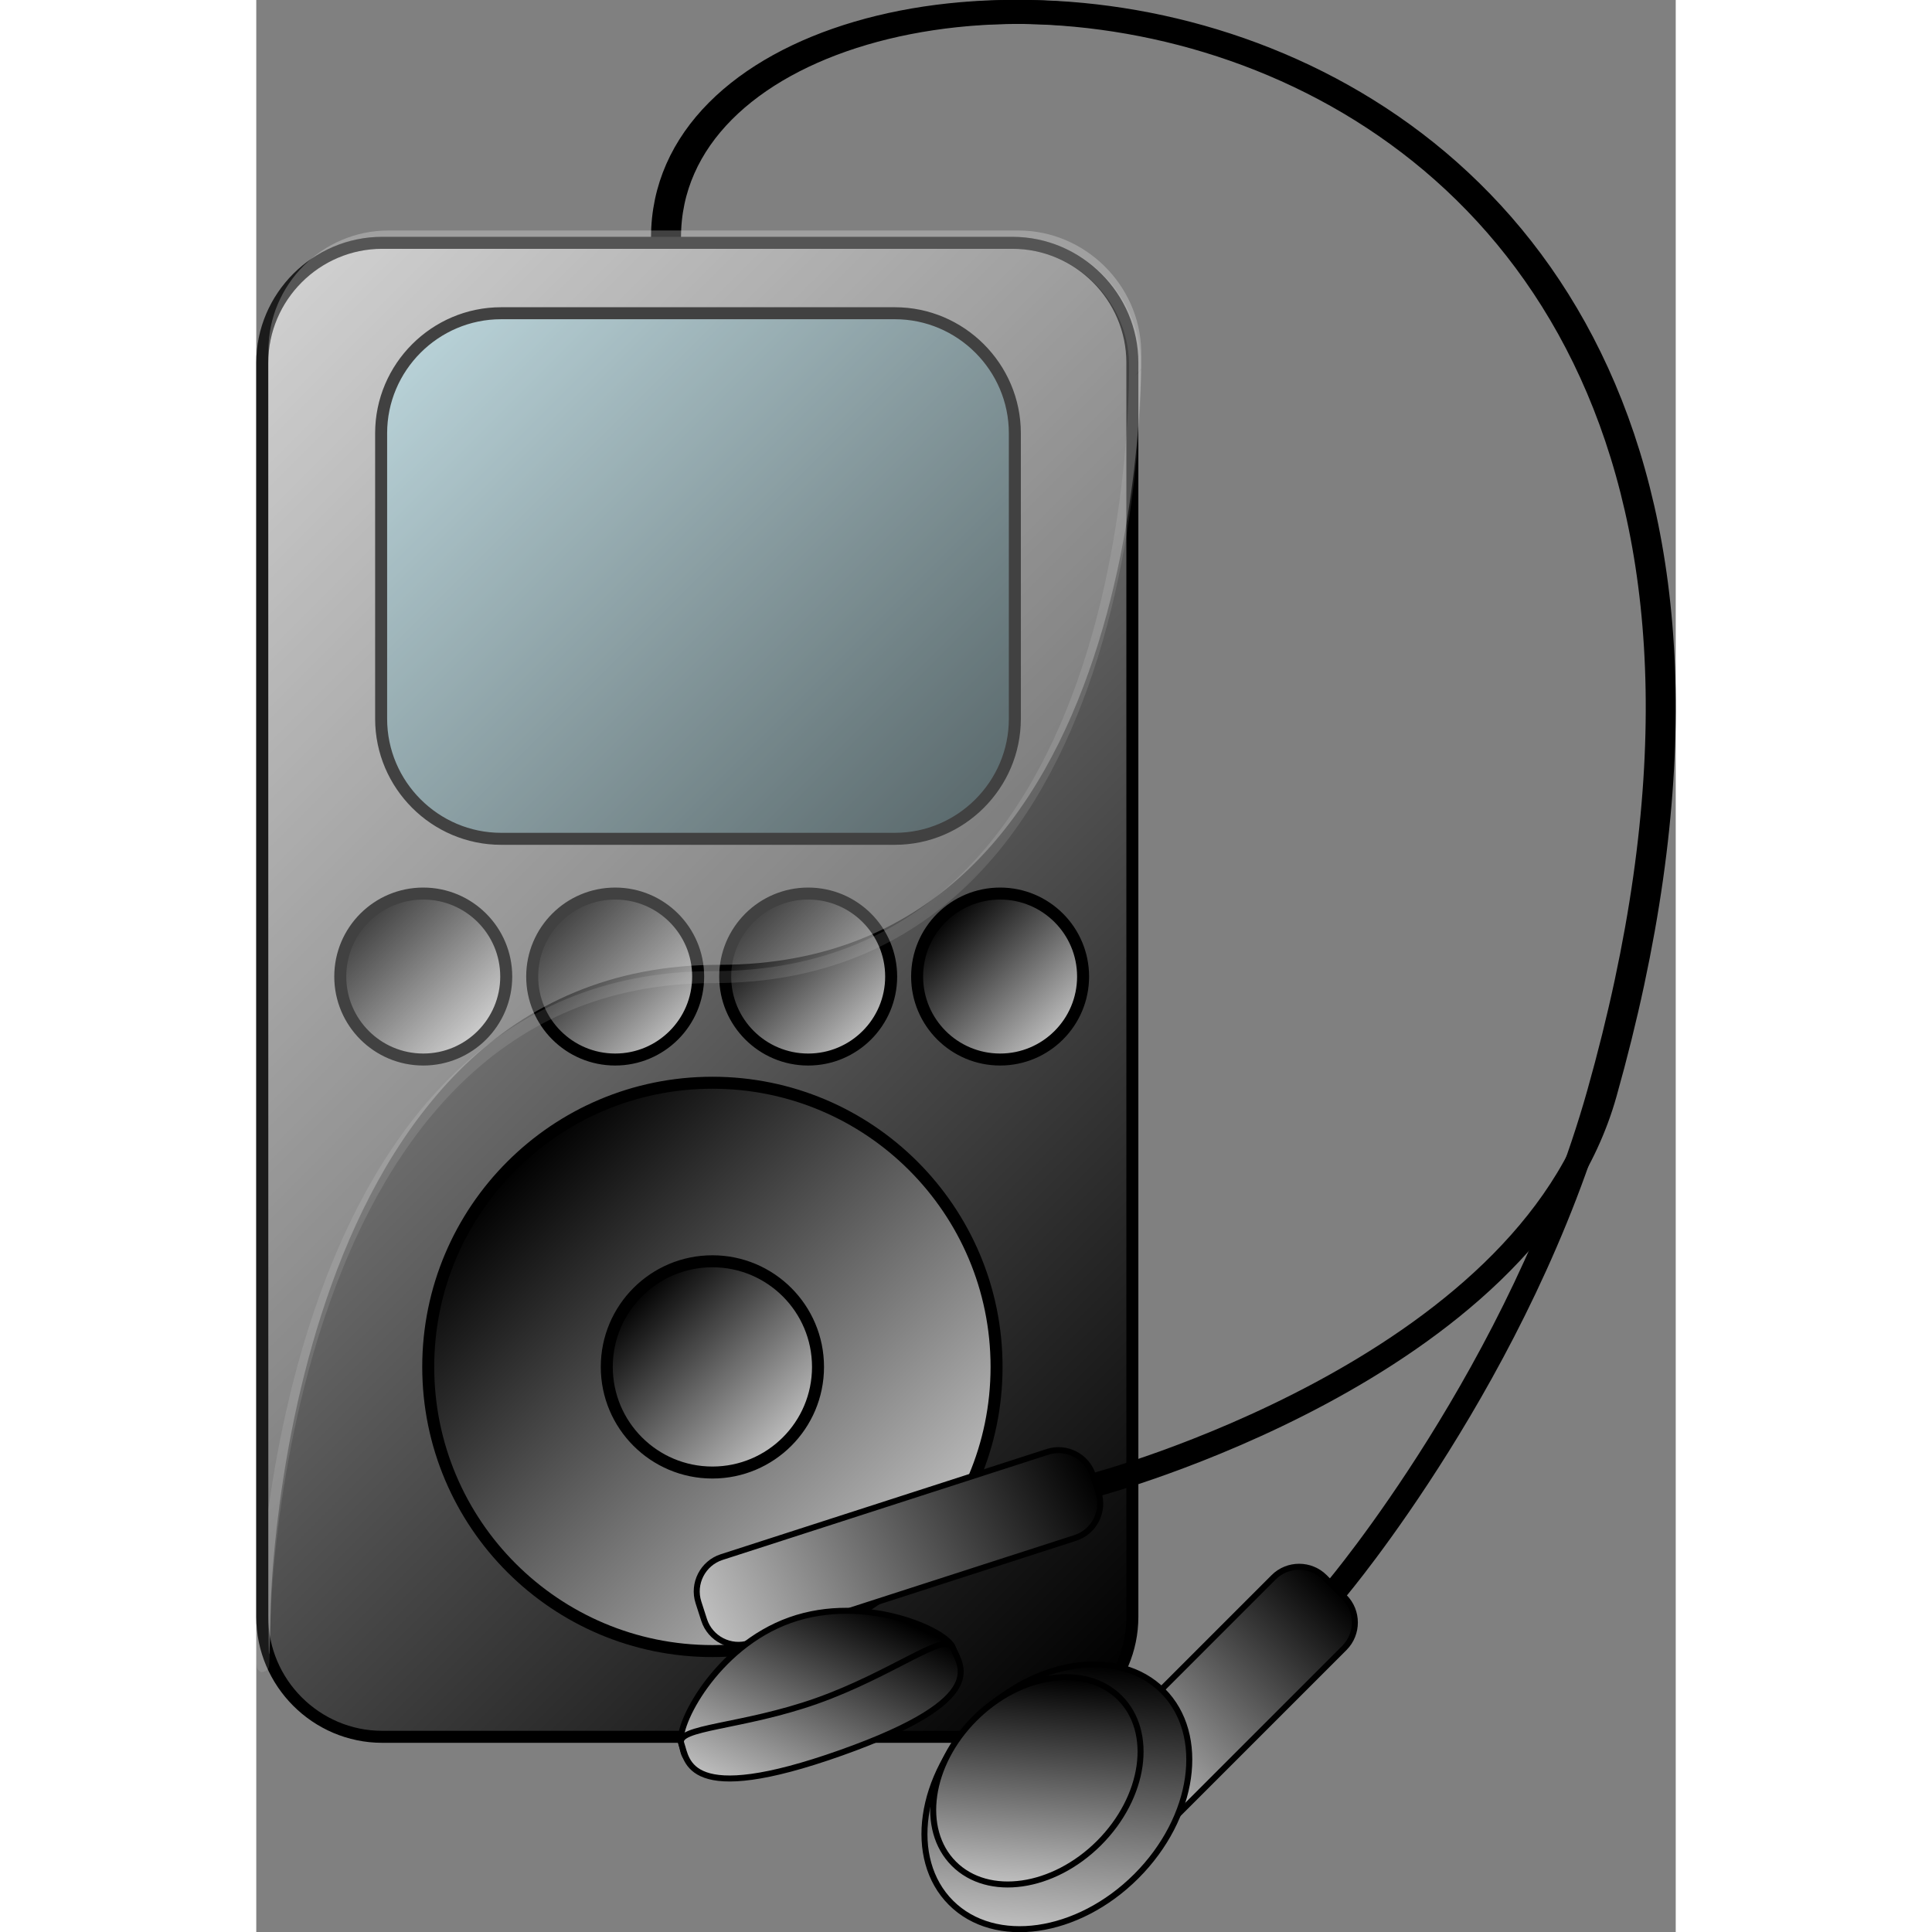 <?xml version="1.0" encoding="UTF-8" standalone="no"?>
<!DOCTYPE svg PUBLIC "-//W3C//DTD SVG 1.0//EN"
"http://www.w3.org/TR/2001/REC-SVG-20010904/DTD/svg10.dtd">
<!-- Created with Sodipodi ("http://www.sodipodi.com/") -->
<svg
   xmlns="http://www.w3.org/2000/svg"
   xmlns:xlink="http://www.w3.org/1999/xlink"
   version="1.0"
   x="0"
   y="0"
   width="60"
   height="60"
   viewBox="0 0 118.336 161.064"
   id="svg602"
   xml:space="preserve"><rect x="0" y="0" width="118.336" height="161.064" fill="#808080" stroke="none"/><defs
   id="defs749" /><g
   style="font-size:12;stroke:#000000;"
   id="g606"><linearGradient
   x1="14.535"
   y1="25.578"
   x2="59.422"
   y2="70.465"
   id="XMLID_1_"
   gradientUnits="userSpaceOnUse"><stop
   style="stop-color:#a3c5cd;stop-opacity:1;"
   offset="0"
   id="stop608" /><stop
   style="stop-color:#203438;stop-opacity:1;"
   offset="1"
   id="stop609" /></linearGradient><path
   d="M 64.726 61.034 C 64.726 66.534 60.226 71.034 54.726 71.034 L 19.229 71.034 C 13.729 71.034 9.229 66.534 9.229 61.034 L 9.229 35.008 C 9.229 29.508 13.729 25.008 19.229 25.008 L 54.726 25.008 C 60.226 25.008 64.726 29.508 64.726 35.008 L 64.726 61.034 z "
   style="fill:url(#XMLID_1_);stroke:none;"
   id="path613" /><path
   d="M 64.726 61.034 C 64.726 66.534 60.226 71.034 54.726 71.034 L 19.229 71.034 C 13.729 71.034 9.229 66.534 9.229 61.034 L 9.229 35.008 C 9.229 29.508 13.729 25.008 19.229 25.008 L 54.726 25.008 C 60.226 25.008 64.726 29.508 64.726 35.008 L 64.726 61.034 z "
   style="fill:none;"
   id="path614" /></g><g
   style="font-size:12;stroke:#000000;"
   id="g617"><linearGradient
   x1="-9.565"
   y1="36.184"
   x2="83.103"
   y2="128.852"
   id="XMLID_2_"
   gradientUnits="userSpaceOnUse"><stop
   style="stop-color:#bfbfbf;stop-opacity:1;"
   offset="0"
   id="stop619" /><stop
   style="stop-color:#000000;stop-opacity:1;"
   offset="1"
   id="stop620" /></linearGradient><path
   d="M 73.037 134.792 C 73.037 140.292 68.537 144.792 63.037 144.792 L 10.5 144.792 C 5 144.792 0.5 140.292 0.5 134.792 L 0.5 30.243 C 0.5 24.743 5 20.243 10.5 20.243 L 63.037 20.243 C 68.537 20.243 73.037 24.743 73.037 30.243 L 73.037 134.792 z M 63.24 36.113 C 63.24 30.613 58.74 26.113 53.24 26.113 L 20.41 26.113 C 14.91 26.113 10.41 30.613 10.41 36.113 L 10.41 59.929 C 10.41 65.429 14.91 69.929 20.41 69.929 L 53.24 69.929 C 58.74 69.929 63.24 65.429 63.24 59.929 L 63.24 36.113 L 63.24 36.113 z "
   style="fill:url(#XMLID_2_);stroke:none;"
   id="path624" /><path
   d="M 73.037 134.792 C 73.037 140.292 68.537 144.792 63.037 144.792 L 10.5 144.792 C 5 144.792 0.5 140.292 0.5 134.792 L 0.5 30.243 C 0.5 24.743 5 20.243 10.5 20.243 L 63.037 20.243 C 68.537 20.243 73.037 24.743 73.037 30.243 L 73.037 134.792 z M 63.24 36.113 C 63.24 30.613 58.74 26.113 53.24 26.113 L 20.41 26.113 C 14.91 26.113 10.41 30.613 10.41 36.113 L 10.41 59.929 C 10.41 65.429 14.91 69.929 20.41 69.929 L 53.24 69.929 C 58.74 69.929 63.24 65.429 63.24 59.929 L 63.24 36.113 L 63.24 36.113 z "
   style="fill:none;"
   id="path625" /></g><g
   style="font-size:12;stroke:#000000;"
   id="g628"><linearGradient
   x1="54.778"
   y1="130.706"
   x2="21.274"
   y2="97.202"
   id="XMLID_3_"
   gradientUnits="userSpaceOnUse"><stop
   style="stop-color:#bfbfbf;stop-opacity:1;"
   offset="0"
   id="stop630" /><stop
   style="stop-color:#000000;stop-opacity:1;"
   offset="1"
   id="stop631" /></linearGradient><path
   d="M 61.716 113.954 C 61.716 100.87 51.11 90.264 38.026 90.264 C 24.942 90.264 14.336 100.87 14.336 113.954 C 14.336 127.038 24.942 137.644 38.026 137.644 C 51.11 137.644 61.716 127.038 61.716 113.954 z "
   style="fill:url(#XMLID_3_);stroke:none;"
   id="path635" /><path
   d="M 61.716 113.954 C 61.716 100.87 51.11 90.264 38.026 90.264 C 24.942 90.264 14.336 100.87 14.336 113.954 C 14.336 127.038 24.942 137.644 38.026 137.644 C 51.11 137.644 61.716 127.038 61.716 113.954 z "
   style="fill:none;"
   id="path636" /></g><g
   style="font-size:12;stroke:#000000;"
   id="g639"><linearGradient
   x1="44.252"
   y1="120.18"
   x2="31.799"
   y2="107.727"
   id="XMLID_4_"
   gradientUnits="userSpaceOnUse"><stop
   style="stop-color:#bfbfbf;stop-opacity:1;"
   offset="0"
   id="stop641" /><stop
   style="stop-color:#000000;stop-opacity:1;"
   offset="1"
   id="stop642" /></linearGradient><path
   d="M 46.831 113.954 C 46.831 109.091 42.889 105.148 38.026 105.148 C 33.163 105.148 29.221 109.09 29.221 113.954 C 29.221 118.818 33.163 122.76 38.026 122.76 C 42.889 122.76 46.831 118.817 46.831 113.954 z "
   style="fill:url(#XMLID_4_);stroke:none;"
   id="path646" /><path
   d="M 46.831 113.954 C 46.831 109.091 42.889 105.148 38.026 105.148 C 33.163 105.148 29.221 109.09 29.221 113.954 C 29.221 118.818 33.163 122.76 38.026 122.76 C 42.889 122.76 46.831 118.817 46.831 113.954 z "
   style="fill:none;"
   id="path647" /></g><g
   style="font-size:12;stroke:#000000;"
   id="g650"><linearGradient
   x1="66.904"
   y1="86.304"
   x2="57.119"
   y2="76.519"
   id="XMLID_5_"
   gradientUnits="userSpaceOnUse"><stop
   style="stop-color:#bfbfbf;stop-opacity:1;"
   offset="0"
   id="stop652" /><stop
   style="stop-color:#000000;stop-opacity:1;"
   offset="1"
   id="stop653" /></linearGradient><path
   d="M 68.929 81.411 C 68.929 77.59 65.831 74.493 62.011 74.493 C 58.19 74.493 55.093 77.591 55.093 81.411 C 55.093 85.231 58.191 88.329 62.011 88.329 C 65.832 88.33 68.929 85.232 68.929 81.411 z "
   style="fill:url(#XMLID_5_);stroke:none;"
   id="path657" /><path
   d="M 68.929 81.411 C 68.929 77.59 65.831 74.493 62.011 74.493 C 58.19 74.493 55.093 77.591 55.093 81.411 C 55.093 85.231 58.191 88.329 62.011 88.329 C 65.832 88.33 68.929 85.232 68.929 81.411 z "
   style="fill:none;"
   id="path658" /></g><g
   style="font-size:12;stroke:#000000;"
   id="g661"><linearGradient
   x1="50.903"
   y1="86.303"
   x2="41.12"
   y2="76.52"
   id="XMLID_6_"
   gradientUnits="userSpaceOnUse"><stop
   style="stop-color:#bfbfbf;stop-opacity:1;"
   offset="0"
   id="stop663" /><stop
   style="stop-color:#000000;stop-opacity:1;"
   offset="1"
   id="stop664" /></linearGradient><path
   d="M 52.929 81.412 C 52.929 77.591 49.831 74.493 46.011 74.493 C 42.19 74.493 39.093 77.591 39.093 81.412 C 39.093 85.232 42.191 88.33 46.011 88.33 C 49.832 88.33 52.929 85.232 52.929 81.412 z "
   style="fill:url(#XMLID_6_);stroke:none;"
   id="path668" /><path
   d="M 52.929 81.412 C 52.929 77.591 49.831 74.493 46.011 74.493 C 42.19 74.493 39.093 77.591 39.093 81.412 C 39.093 85.232 42.191 88.33 46.011 88.33 C 49.832 88.33 52.929 85.232 52.929 81.412 z "
   style="fill:none;"
   id="path669" /></g><g
   style="font-size:12;stroke:#000000;"
   id="g672"><linearGradient
   x1="34.813"
   y1="86.304"
   x2="25.029"
   y2="76.519"
   id="XMLID_7_"
   gradientUnits="userSpaceOnUse"><stop
   style="stop-color:#bfbfbf;stop-opacity:1;"
   offset="0"
   id="stop674" /><stop
   style="stop-color:#000000;stop-opacity:1;"
   offset="1"
   id="stop675" /></linearGradient><path
   d="M 36.839 81.411 C 36.839 77.59 33.741 74.493 29.921 74.493 C 26.1 74.493 23.003 77.591 23.003 81.411 C 23.003 85.231 26.101 88.329 29.921 88.329 C 33.741 88.33 36.839 85.232 36.839 81.411 z "
   style="fill:url(#XMLID_7_);stroke:none;"
   id="path679" /><path
   d="M 36.839 81.411 C 36.839 77.59 33.741 74.493 29.921 74.493 C 26.1 74.493 23.003 77.591 23.003 81.411 C 23.003 85.231 26.101 88.329 29.921 88.329 C 33.741 88.33 36.839 85.232 36.839 81.411 z "
   style="fill:none;"
   id="path680" /></g><g
   style="font-size:12;stroke:#000000;"
   id="g683"><linearGradient
   x1="18.813"
   y1="86.303"
   x2="9.03"
   y2="76.52"
   id="XMLID_8_"
   gradientUnits="userSpaceOnUse"><stop
   style="stop-color:#bfbfbf;stop-opacity:1;"
   offset="0"
   id="stop685" /><stop
   style="stop-color:#000000;stop-opacity:1;"
   offset="1"
   id="stop686" /></linearGradient><path
   d="M 20.839 81.411 C 20.839 77.59 17.741 74.493 13.921 74.493 C 10.1 74.493 7.003 77.591 7.003 81.411 C 7.003 85.231 10.101 88.329 13.921 88.329 C 17.741 88.33 20.839 85.232 20.839 81.411 z "
   style="fill:url(#XMLID_8_);stroke:none;"
   id="path690" /><path
   d="M 20.839 81.411 C 20.839 77.59 17.741 74.493 13.921 74.493 C 10.1 74.493 7.003 77.591 7.003 81.411 C 7.003 85.231 10.101 88.329 13.921 88.329 C 17.741 88.33 20.839 85.232 20.839 81.411 z "
   style="fill:none;"
   id="path691" /></g><g
   style="font-size:12;stroke:#000000;"
   id="g695"><g
   id="g696"><path
   d="M 34.41 19.792 C 34.41 -12.993 141.169 -10.828 112.423 91.181 C 105.91 114.292 69.91 123.792 69.91 123.792 "
   style="fill:none;stroke-width:2;"
   id="path697" /><path
   d="M 33.91 19.792 C 33.91 -12.993 140.669 -10.828 111.923 91.181 C 105.41 114.292 90.077 132.459 90.077 132.459 "
   style="fill:none;stroke-width:2;"
   id="path698" /><g
   id="g699"><linearGradient
   x1="72.507"
   y1="149.696"
   x2="89.888"
   y2="132.316"
   id="XMLID_9_"
   gradientUnits="userSpaceOnUse"><stop
   style="stop-color:#bfbfbf;stop-opacity:1;"
   offset="0"
   id="stop701" /><stop
   style="stop-color:#000000;stop-opacity:1;"
   offset="1"
   id="stop702" /></linearGradient><path
   d="M 76.013 151.483 C 75.023 152.802 75.167 152.927 76.333 151.761 L 90.711 137.383 C 91.878 136.216 91.878 134.307 90.711 133.141 L 89.061 131.49 C 87.894 130.324 85.986 130.324 84.819 131.49 L 74.964 141.346 C 79.91 146.292 76.013 151.483 76.013 151.483 z "
   style="fill:url(#XMLID_9_);stroke:none;"
   id="path706" /><path
   d="M 76.013 151.483 C 75.023 152.802 75.167 152.927 76.333 151.761 L 90.711 137.383 C 91.878 136.216 91.878 134.307 90.711 133.141 L 89.061 131.49 C 87.894 130.324 85.986 130.324 84.819 131.49 L 74.964 141.346 C 79.91 146.292 76.013 151.483 76.013 151.483 z "
   style="fill:none;stroke-width:0.5;"
   id="path707" /></g><linearGradient
   x1="56.519"
   y1="160.011"
   x2="73.892"
   y2="142.638"
   id="XMLID_10_"
   gradientUnits="userSpaceOnUse"
   gradientTransform="matrix(0.593,-0.593,0.707,0.707,-78.912,81.444)"><stop
   style="stop-color:#bfbfbf;stop-opacity:1;"
   offset="0"
   id="stop709" /><stop
   style="stop-color:#000000;stop-opacity:1;"
   offset="1"
   id="stop710" /></linearGradient><path
   d="M 75.577 140.959 C 71.918 137.303 65.001 138.292 60.123 143.169 C 55.244 148.048 54.254 154.966 57.911 158.624 C 61.567 162.28 68.487 161.29 73.366 156.413 C 78.243 151.535 79.232 144.618 75.577 140.959 z "
   style="fill:url(#XMLID_10_);stroke-width:0.5;"
   id="path714" /><linearGradient
   x1="58.121"
   y1="156.005"
   x2="71.726"
   y2="142.401"
   id="XMLID_11_"
   gradientUnits="userSpaceOnUse"
   gradientTransform="matrix(0.593,-0.593,0.707,0.707,-78.912,81.444)"><stop
   style="stop-color:#bfbfbf;stop-opacity:1;"
   offset="0"
   id="stop716" /><stop
   style="stop-color:#000000;stop-opacity:1;"
   offset="1"
   id="stop717" /></linearGradient><path
   d="M 71.994 141.542 C 69.129 138.679 63.712 139.453 59.892 143.272 C 56.072 147.092 55.297 152.51 58.16 155.375 C 61.024 158.238 66.442 157.463 70.263 153.644 C 74.082 149.824 74.856 144.407 71.994 141.542 z "
   style="fill:url(#XMLID_11_);stroke-width:0.5;"
   id="path721" /><g
   id="g722"><linearGradient
   x1="39.08"
   y1="131.523"
   x2="69.048"
   y2="127.383"
   id="XMLID_12_"
   gradientUnits="userSpaceOnUse"
   gradientTransform="matrix(1.084,-0.35,0.316,0.978,-45.942,21.301)"><stop
   style="stop-color:#bfbfbf;stop-opacity:1;"
   offset="0"
   id="stop724" /><stop
   style="stop-color:#000000;stop-opacity:1;"
   offset="1"
   id="stop725" /></linearGradient><path
   d="M 37.336 135.05 C 37.843 136.619 39.543 137.489 41.113 136.983 L 68.282 128.211 C 69.851 127.704 70.721 126.004 70.215 124.435 L 69.742 122.97 C 69.235 121.401 67.535 120.531 65.966 121.037 L 38.797 129.809 C 37.227 130.316 36.357 132.016 36.864 133.585 L 37.336 135.05 z "
   style="fill:url(#XMLID_12_);stroke:none;"
   id="path729" /><path
   d="M 37.336 135.05 C 37.843 136.619 39.543 137.489 41.113 136.983 L 68.282 128.211 C 69.851 127.704 70.721 126.004 70.215 124.435 L 69.742 122.97 C 69.235 121.401 67.535 120.531 65.966 121.037 L 38.797 129.809 C 37.227 130.316 36.357 132.016 36.864 133.585 L 37.336 135.05 z "
   style="fill:none;stroke-width:0.5;"
   id="path730" /></g><linearGradient
   x1="39.482"
   y1="148.154"
   x2="52.173"
   y2="135.464"
   id="XMLID_13_"
   gradientUnits="userSpaceOnUse"
   gradientTransform="matrix(0.943,-0.334,0.334,0.943,-43.747,23.311)"><stop
   style="stop-color:#bfbfbf;stop-opacity:1;"
   offset="0"
   id="stop732" /><stop
   style="stop-color:#000000;stop-opacity:1;"
   offset="1"
   id="stop733" /></linearGradient><path
   d="M 58.055 137.333 C 57.563 135.945 50.763 132.845 44.516 135.061 C 38.27 137.276 34.942 143.967 35.435 145.355 C 35.927 146.744 34.756 148.426 47.636 143.858 C 60.516 139.29 58.547 138.721 58.055 137.333 z "
   style="fill:url(#XMLID_13_);stroke-width:0.5;"
   id="path737" /><linearGradient
   x1="39.368"
   y1="149.151"
   x2="52.428"
   y2="136.091"
   id="XMLID_14_"
   gradientUnits="userSpaceOnUse"
   gradientTransform="matrix(0.943,-0.334,0.334,0.943,-43.747,23.311)"><stop
   style="stop-color:#bfbfbf;stop-opacity:1;"
   offset="0"
   id="stop739" /><stop
   style="stop-color:#000000;stop-opacity:1;"
   offset="1"
   id="stop740" /></linearGradient><path
   d="M 58.055 137.333 C 57.563 135.945 52.99 139.576 46.743 141.792 C 40.496 144.007 34.942 143.967 35.435 145.355 C 35.927 146.744 35.863 150.694 48.743 146.126 C 61.624 141.557 58.547 138.721 58.055 137.333 z "
   style="fill:url(#XMLID_14_);stroke-width:0.5;"
   id="path744" /></g></g><path
   d="M 38.589 80.433 C 2.256 80.433 1.209 133.768 1.209 133.768 C 1.101 139.267 1.013 139.266 1.013 133.766 L 1.013 29.217 C 1.013 23.717 5.513 19.217 11.013 19.217 L 63.55 19.217 C 69.05 19.217 73.651 23.716 73.775 29.215 C 73.774 29.215 74.923 80.433 38.589 80.433 z "
   style="font-size:12;fill:#ffffff;fill-opacity:0.254;"
   id="path746" /><path
   d="M 38.076 81.459 C 1.743 81.459 0.696 134.794 0.696 134.794 C 0.588 140.293 0.5 140.292 0.5 134.792 L 0.5 30.243 C 0.5 24.743 5 20.243 10.5 20.243 L 63.037 20.243 C 68.537 20.243 73.138 24.742 73.262 30.241 C 73.261 30.241 74.41 81.459 38.076 81.459 z "
   style="font-size:12;fill:none;stroke:#ffffff;stroke-opacity:0.108;"
   id="path747" /></svg>
